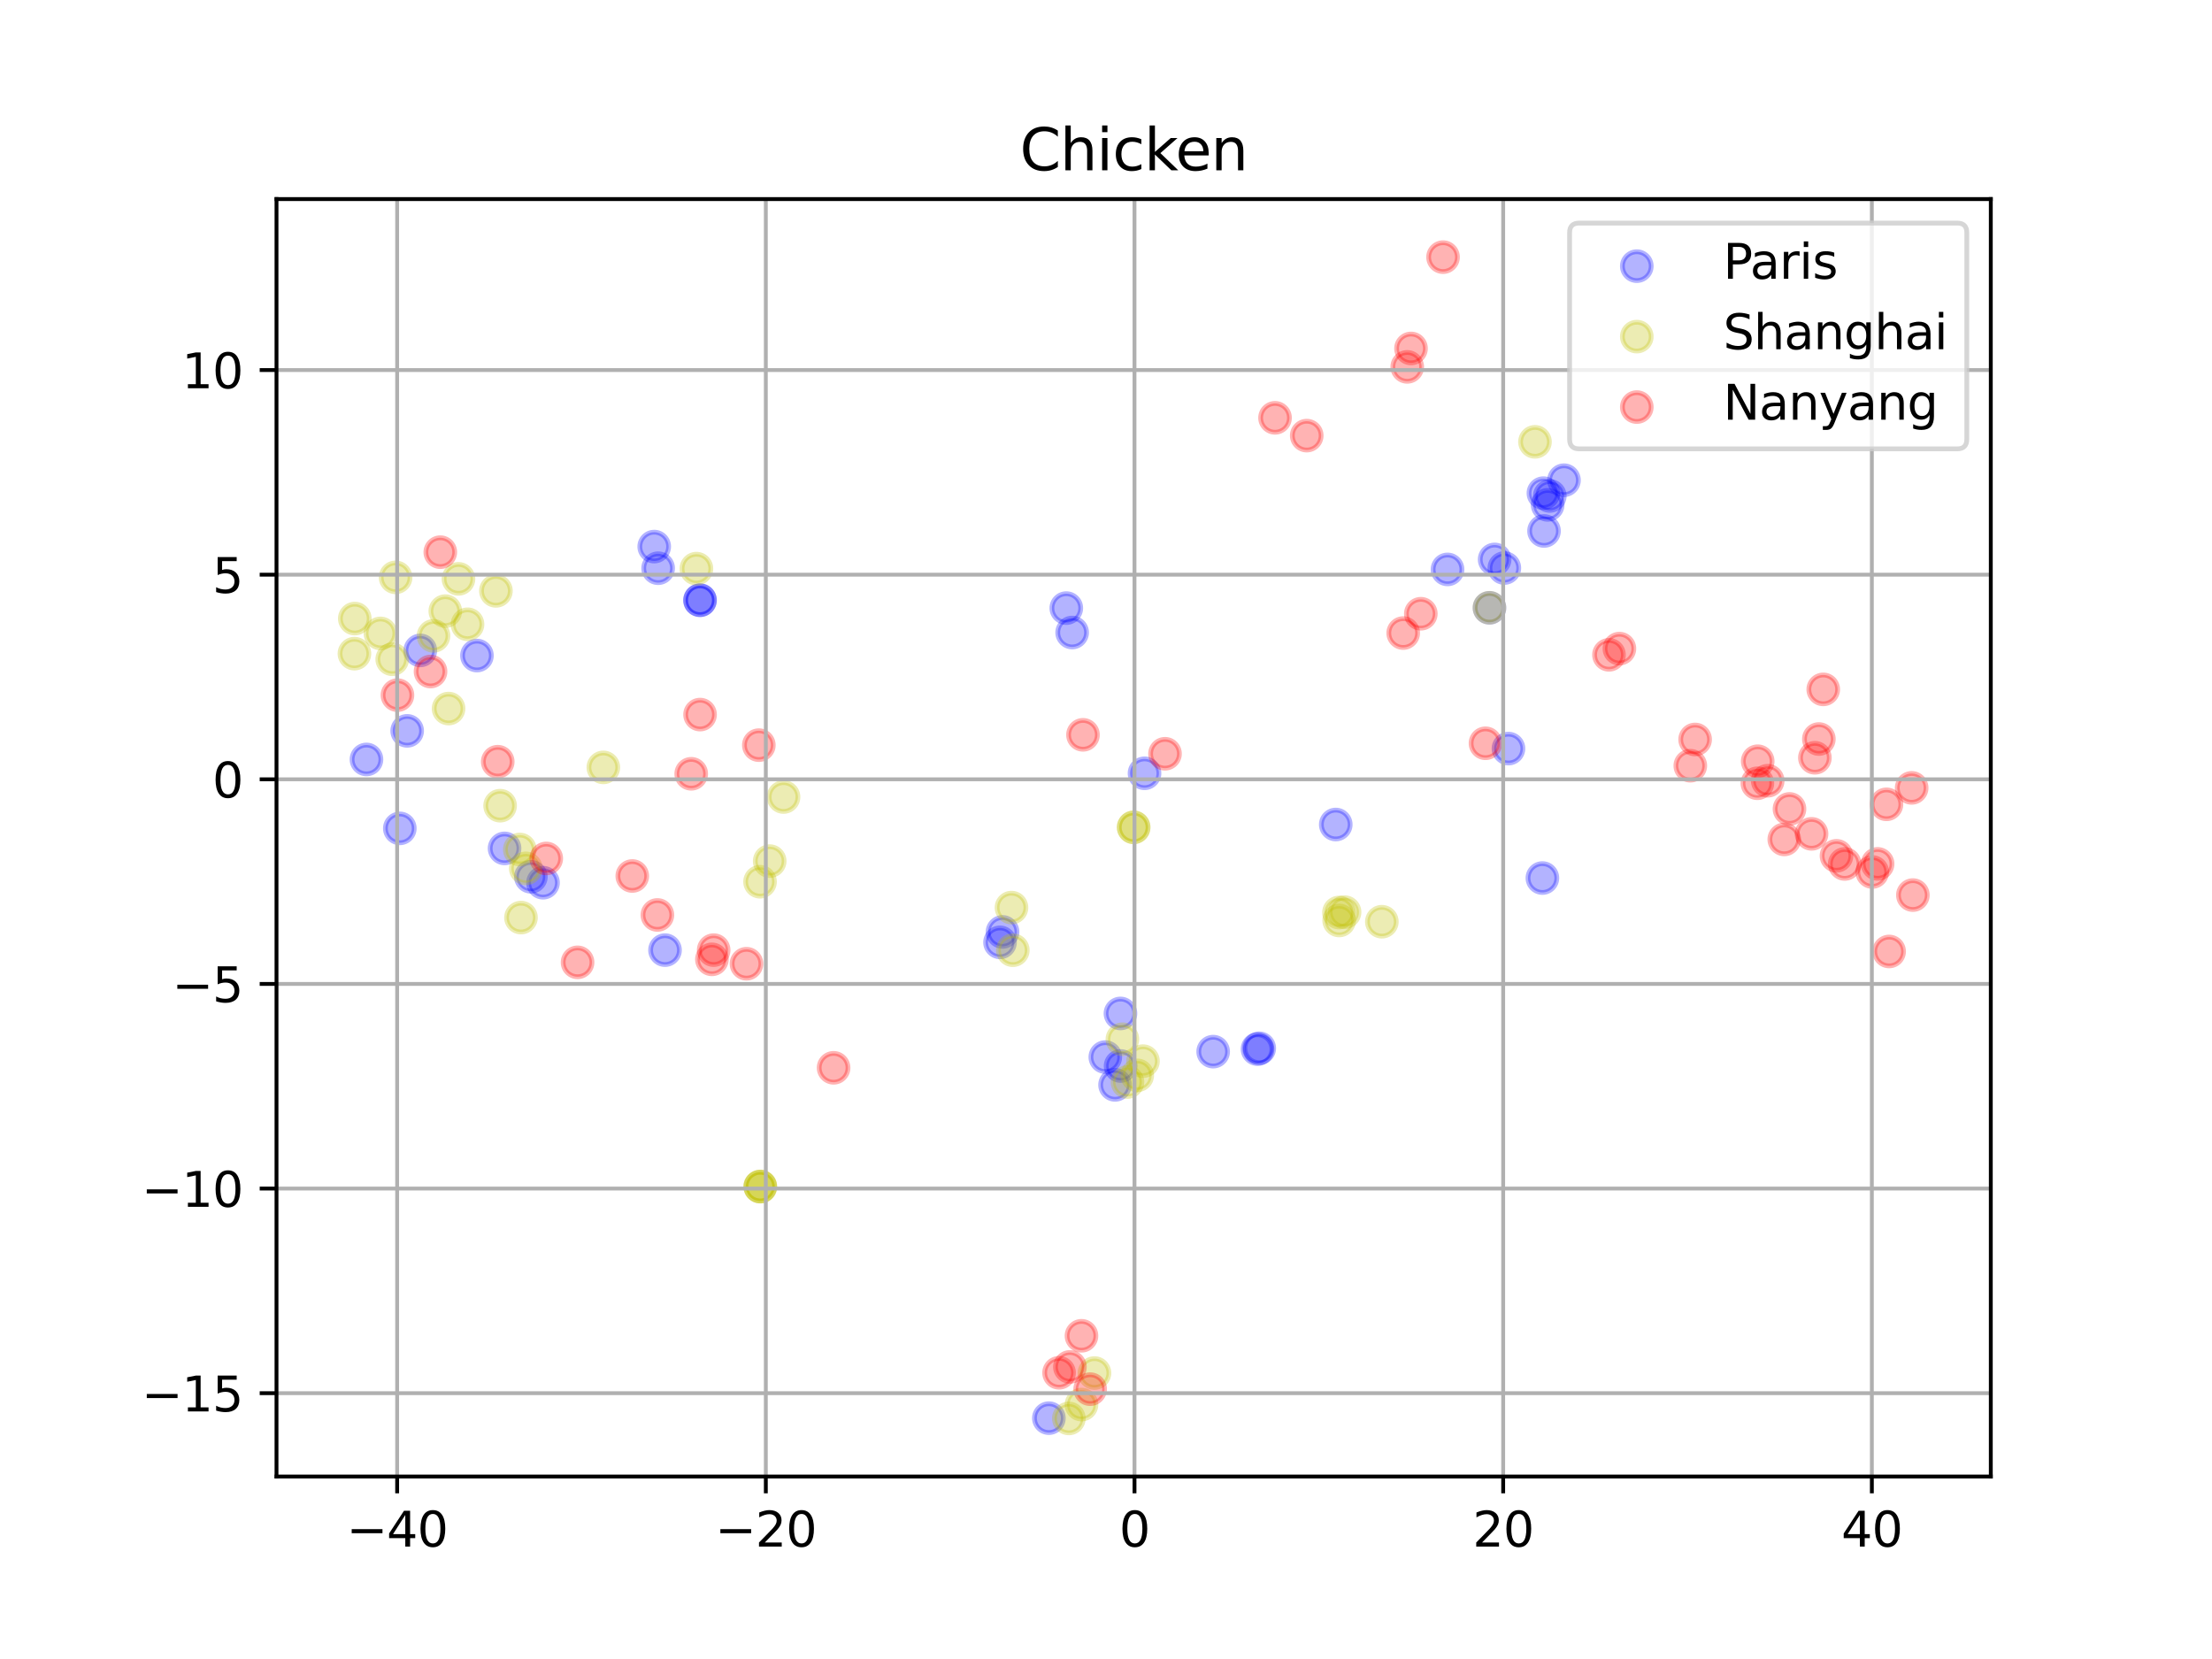 <?xml version="1.0" encoding="utf-8" standalone="no"?>
<!DOCTYPE svg PUBLIC "-//W3C//DTD SVG 1.1//EN"
  "http://www.w3.org/Graphics/SVG/1.1/DTD/svg11.dtd">
<svg xmlns:xlink="http://www.w3.org/1999/xlink" width="460.8pt" height="345.6pt" viewBox="0 0 460.8 345.6" xmlns="http://www.w3.org/2000/svg" version="1.1">
 <defs>
  <style type="text/css">*{stroke-linejoin: round; stroke-linecap: butt}</style>
 </defs>
 <g id="figure_1">
  <g id="patch_1">
   <path d="M 0 345.6 
L 460.8 345.6 
L 460.8 0 
L 0 0 
z
" style="fill: #ffffff"/>
  </g>
  <g id="axes_1">
   <g id="patch_2">
    <path d="M 57.6 307.584 
L 414.72 307.584 
L 414.72 41.472 
L 57.6 41.472 
z
" style="fill: #ffffff"/>
   </g>
   <g id="PathCollection_1">
    <defs>
     <path id="m3c9ac0d32b" d="M 0 3 
C 0.796 3 1.559 2.684 2.121 2.121 
C 2.684 1.559 3 0.796 3 0 
C 3 -0.796 2.684 -1.559 2.121 -2.121 
C 1.559 -2.684 0.796 -3 0 -3 
C -0.796 -3 -1.559 -2.684 -2.121 -2.121 
C -2.684 -1.559 -3 -0.796 -3 0 
C -3 0.796 -2.684 1.559 -2.121 2.121 
C -1.559 2.684 -0.796 3 0 3 
z
" style="stroke: #0000ff; stroke-opacity: 0.3"/>
    </defs>
    <g clip-path="url(#p0be08ed878)">
     <use xlink:href="#m3c9ac0d32b" x="84.82" y="152.25" style="fill: #0000ff; fill-opacity: 0.3; stroke: #0000ff; stroke-opacity: 0.3"/>
     <use xlink:href="#m3c9ac0d32b" x="314.242" y="155.945" style="fill: #0000ff; fill-opacity: 0.3; stroke: #0000ff; stroke-opacity: 0.3"/>
     <use xlink:href="#m3c9ac0d32b" x="113.122" y="183.888" style="fill: #0000ff; fill-opacity: 0.3; stroke: #0000ff; stroke-opacity: 0.3"/>
     <use xlink:href="#m3c9ac0d32b" x="145.826" y="125.041" style="fill: #0000ff; fill-opacity: 0.3; stroke: #0000ff; stroke-opacity: 0.3"/>
     <use xlink:href="#m3c9ac0d32b" x="145.825" y="125.039" style="fill: #0000ff; fill-opacity: 0.3; stroke: #0000ff; stroke-opacity: 0.3"/>
     <use xlink:href="#m3c9ac0d32b" x="278.263" y="171.763" style="fill: #0000ff; fill-opacity: 0.3; stroke: #0000ff; stroke-opacity: 0.3"/>
     <use xlink:href="#m3c9ac0d32b" x="222.131" y="126.678" style="fill: #0000ff; fill-opacity: 0.3; stroke: #0000ff; stroke-opacity: 0.3"/>
     <use xlink:href="#m3c9ac0d32b" x="218.499" y="295.426" style="fill: #0000ff; fill-opacity: 0.3; stroke: #0000ff; stroke-opacity: 0.3"/>
     <use xlink:href="#m3c9ac0d32b" x="76.344" y="158.206" style="fill: #0000ff; fill-opacity: 0.3; stroke: #0000ff; stroke-opacity: 0.3"/>
     <use xlink:href="#m3c9ac0d32b" x="321.31" y="182.912" style="fill: #0000ff; fill-opacity: 0.3; stroke: #0000ff; stroke-opacity: 0.3"/>
     <use xlink:href="#m3c9ac0d32b" x="223.348" y="131.768" style="fill: #0000ff; fill-opacity: 0.3; stroke: #0000ff; stroke-opacity: 0.3"/>
     <use xlink:href="#m3c9ac0d32b" x="87.557" y="135.492" style="fill: #0000ff; fill-opacity: 0.3; stroke: #0000ff; stroke-opacity: 0.3"/>
     <use xlink:href="#m3c9ac0d32b" x="138.536" y="197.929" style="fill: #0000ff; fill-opacity: 0.3; stroke: #0000ff; stroke-opacity: 0.3"/>
     <use xlink:href="#m3c9ac0d32b" x="262.325" y="218.377" style="fill: #0000ff; fill-opacity: 0.3; stroke: #0000ff; stroke-opacity: 0.3"/>
     <use xlink:href="#m3c9ac0d32b" x="238.425" y="161.091" style="fill: #0000ff; fill-opacity: 0.3; stroke: #0000ff; stroke-opacity: 0.3"/>
     <use xlink:href="#m3c9ac0d32b" x="233.442" y="222.067" style="fill: #0000ff; fill-opacity: 0.3; stroke: #0000ff; stroke-opacity: 0.3"/>
     <use xlink:href="#m3c9ac0d32b" x="208.322" y="196.31" style="fill: #0000ff; fill-opacity: 0.3; stroke: #0000ff; stroke-opacity: 0.3"/>
     <use xlink:href="#m3c9ac0d32b" x="83.287" y="172.566" style="fill: #0000ff; fill-opacity: 0.3; stroke: #0000ff; stroke-opacity: 0.3"/>
     <use xlink:href="#m3c9ac0d32b" x="137.099" y="118.37" style="fill: #0000ff; fill-opacity: 0.3; stroke: #0000ff; stroke-opacity: 0.3"/>
     <use xlink:href="#m3c9ac0d32b" x="233.411" y="211.119" style="fill: #0000ff; fill-opacity: 0.3; stroke: #0000ff; stroke-opacity: 0.3"/>
     <use xlink:href="#m3c9ac0d32b" x="99.357" y="136.564" style="fill: #0000ff; fill-opacity: 0.3; stroke: #0000ff; stroke-opacity: 0.3"/>
     <use xlink:href="#m3c9ac0d32b" x="232.286" y="225.999" style="fill: #0000ff; fill-opacity: 0.3; stroke: #0000ff; stroke-opacity: 0.3"/>
     <use xlink:href="#m3c9ac0d32b" x="301.546" y="118.619" style="fill: #0000ff; fill-opacity: 0.3; stroke: #0000ff; stroke-opacity: 0.3"/>
     <use xlink:href="#m3c9ac0d32b" x="325.807" y="100.038" style="fill: #0000ff; fill-opacity: 0.3; stroke: #0000ff; stroke-opacity: 0.3"/>
     <use xlink:href="#m3c9ac0d32b" x="208.844" y="194.135" style="fill: #0000ff; fill-opacity: 0.3; stroke: #0000ff; stroke-opacity: 0.3"/>
     <use xlink:href="#m3c9ac0d32b" x="310.289" y="126.62" style="fill: #0000ff; fill-opacity: 0.3; stroke: #0000ff; stroke-opacity: 0.3"/>
     <use xlink:href="#m3c9ac0d32b" x="136.285" y="113.862" style="fill: #0000ff; fill-opacity: 0.3; stroke: #0000ff; stroke-opacity: 0.3"/>
     <use xlink:href="#m3c9ac0d32b" x="311.361" y="116.542" style="fill: #0000ff; fill-opacity: 0.3; stroke: #0000ff; stroke-opacity: 0.3"/>
     <use xlink:href="#m3c9ac0d32b" x="322.851" y="103.316" style="fill: #0000ff; fill-opacity: 0.3; stroke: #0000ff; stroke-opacity: 0.3"/>
     <use xlink:href="#m3c9ac0d32b" x="230.258" y="220.21" style="fill: #0000ff; fill-opacity: 0.3; stroke: #0000ff; stroke-opacity: 0.3"/>
     <use xlink:href="#m3c9ac0d32b" x="322.406" y="105.174" style="fill: #0000ff; fill-opacity: 0.3; stroke: #0000ff; stroke-opacity: 0.3"/>
     <use xlink:href="#m3c9ac0d32b" x="313.384" y="118.33" style="fill: #0000ff; fill-opacity: 0.3; stroke: #0000ff; stroke-opacity: 0.3"/>
     <use xlink:href="#m3c9ac0d32b" x="252.724" y="219.075" style="fill: #0000ff; fill-opacity: 0.3; stroke: #0000ff; stroke-opacity: 0.3"/>
     <use xlink:href="#m3c9ac0d32b" x="321.522" y="102.732" style="fill: #0000ff; fill-opacity: 0.3; stroke: #0000ff; stroke-opacity: 0.3"/>
     <use xlink:href="#m3c9ac0d32b" x="261.963" y="218.553" style="fill: #0000ff; fill-opacity: 0.3; stroke: #0000ff; stroke-opacity: 0.3"/>
     <use xlink:href="#m3c9ac0d32b" x="321.648" y="110.612" style="fill: #0000ff; fill-opacity: 0.3; stroke: #0000ff; stroke-opacity: 0.3"/>
     <use xlink:href="#m3c9ac0d32b" x="110.591" y="182.649" style="fill: #0000ff; fill-opacity: 0.3; stroke: #0000ff; stroke-opacity: 0.3"/>
     <use xlink:href="#m3c9ac0d32b" x="105.11" y="176.735" style="fill: #0000ff; fill-opacity: 0.3; stroke: #0000ff; stroke-opacity: 0.3"/>
    </g>
   </g>
   <g id="PathCollection_2">
    <defs>
     <path id="m9357756b08" d="M 0 3 
C 0.796 3 1.559 2.684 2.121 2.121 
C 2.684 1.559 3 0.796 3 0 
C 3 -0.796 2.684 -1.559 2.121 -2.121 
C 1.559 -2.684 0.796 -3 0 -3 
C -0.796 -3 -1.559 -2.684 -2.121 -2.121 
C -2.684 -1.559 -3 -0.796 -3 0 
C -3 0.796 -2.684 1.559 -2.121 2.121 
C -1.559 2.684 -0.796 3 0 3 
z
" style="stroke: #bfbf00; stroke-opacity: 0.3"/>
    </defs>
    <g clip-path="url(#p0be08ed878)">
     <use xlink:href="#m9357756b08" x="210.993" y="197.947" style="fill: #bfbf00; fill-opacity: 0.3; stroke: #bfbf00; stroke-opacity: 0.3"/>
     <use xlink:href="#m9357756b08" x="158.419" y="247.202" style="fill: #bfbf00; fill-opacity: 0.3; stroke: #bfbf00; stroke-opacity: 0.3"/>
     <use xlink:href="#m9357756b08" x="93.445" y="147.606" style="fill: #bfbf00; fill-opacity: 0.3; stroke: #bfbf00; stroke-opacity: 0.3"/>
     <use xlink:href="#m9357756b08" x="225.298" y="292.601" style="fill: #bfbf00; fill-opacity: 0.3; stroke: #bfbf00; stroke-opacity: 0.3"/>
     <use xlink:href="#m9357756b08" x="310.273" y="126.6" style="fill: #bfbf00; fill-opacity: 0.3; stroke: #bfbf00; stroke-opacity: 0.3"/>
     <use xlink:href="#m9357756b08" x="108.285" y="176.967" style="fill: #bfbf00; fill-opacity: 0.3; stroke: #bfbf00; stroke-opacity: 0.3"/>
     <use xlink:href="#m9357756b08" x="319.765" y="92.044" style="fill: #bfbf00; fill-opacity: 0.3; stroke: #bfbf00; stroke-opacity: 0.3"/>
     <use xlink:href="#m9357756b08" x="73.91" y="128.863" style="fill: #bfbf00; fill-opacity: 0.3; stroke: #bfbf00; stroke-opacity: 0.3"/>
     <use xlink:href="#m9357756b08" x="108.529" y="191.151" style="fill: #bfbf00; fill-opacity: 0.3; stroke: #bfbf00; stroke-opacity: 0.3"/>
     <use xlink:href="#m9357756b08" x="278.932" y="190.095" style="fill: #bfbf00; fill-opacity: 0.3; stroke: #bfbf00; stroke-opacity: 0.3"/>
     <use xlink:href="#m9357756b08" x="82.412" y="120.271" style="fill: #bfbf00; fill-opacity: 0.3; stroke: #bfbf00; stroke-opacity: 0.3"/>
     <use xlink:href="#m9357756b08" x="280.1" y="190.016" style="fill: #bfbf00; fill-opacity: 0.3; stroke: #bfbf00; stroke-opacity: 0.3"/>
     <use xlink:href="#m9357756b08" x="163.226" y="166.034" style="fill: #bfbf00; fill-opacity: 0.3; stroke: #bfbf00; stroke-opacity: 0.3"/>
     <use xlink:href="#m9357756b08" x="158.33" y="183.683" style="fill: #bfbf00; fill-opacity: 0.3; stroke: #bfbf00; stroke-opacity: 0.3"/>
     <use xlink:href="#m9357756b08" x="160.342" y="179.384" style="fill: #bfbf00; fill-opacity: 0.3; stroke: #bfbf00; stroke-opacity: 0.3"/>
     <use xlink:href="#m9357756b08" x="125.687" y="159.859" style="fill: #bfbf00; fill-opacity: 0.3; stroke: #bfbf00; stroke-opacity: 0.3"/>
     <use xlink:href="#m9357756b08" x="222.664" y="295.488" style="fill: #bfbf00; fill-opacity: 0.3; stroke: #bfbf00; stroke-opacity: 0.3"/>
     <use xlink:href="#m9357756b08" x="145.077" y="118.457" style="fill: #bfbf00; fill-opacity: 0.3; stroke: #bfbf00; stroke-opacity: 0.3"/>
     <use xlink:href="#m9357756b08" x="95.511" y="120.587" style="fill: #bfbf00; fill-opacity: 0.3; stroke: #bfbf00; stroke-opacity: 0.3"/>
     <use xlink:href="#m9357756b08" x="236.161" y="172.349" style="fill: #bfbf00; fill-opacity: 0.3; stroke: #bfbf00; stroke-opacity: 0.3"/>
     <use xlink:href="#m9357756b08" x="97.393" y="130.049" style="fill: #bfbf00; fill-opacity: 0.3; stroke: #bfbf00; stroke-opacity: 0.3"/>
     <use xlink:href="#m9357756b08" x="287.864" y="192.012" style="fill: #bfbf00; fill-opacity: 0.3; stroke: #bfbf00; stroke-opacity: 0.3"/>
     <use xlink:href="#m9357756b08" x="278.972" y="191.752" style="fill: #bfbf00; fill-opacity: 0.3; stroke: #bfbf00; stroke-opacity: 0.3"/>
     <use xlink:href="#m9357756b08" x="81.708" y="137.333" style="fill: #bfbf00; fill-opacity: 0.3; stroke: #bfbf00; stroke-opacity: 0.3"/>
     <use xlink:href="#m9357756b08" x="233.816" y="216.492" style="fill: #bfbf00; fill-opacity: 0.3; stroke: #bfbf00; stroke-opacity: 0.3"/>
     <use xlink:href="#m9357756b08" x="236.91" y="224.017" style="fill: #bfbf00; fill-opacity: 0.3; stroke: #bfbf00; stroke-opacity: 0.3"/>
     <use xlink:href="#m9357756b08" x="79.256" y="131.951" style="fill: #bfbf00; fill-opacity: 0.3; stroke: #bfbf00; stroke-opacity: 0.3"/>
     <use xlink:href="#m9357756b08" x="236.161" y="172.348" style="fill: #bfbf00; fill-opacity: 0.3; stroke: #bfbf00; stroke-opacity: 0.3"/>
     <use xlink:href="#m9357756b08" x="210.714" y="189.067" style="fill: #bfbf00; fill-opacity: 0.3; stroke: #bfbf00; stroke-opacity: 0.3"/>
     <use xlink:href="#m9357756b08" x="90.31" y="132.46" style="fill: #bfbf00; fill-opacity: 0.3; stroke: #bfbf00; stroke-opacity: 0.3"/>
     <use xlink:href="#m9357756b08" x="103.309" y="123.089" style="fill: #bfbf00; fill-opacity: 0.3; stroke: #bfbf00; stroke-opacity: 0.3"/>
     <use xlink:href="#m9357756b08" x="227.998" y="286.027" style="fill: #bfbf00; fill-opacity: 0.3; stroke: #bfbf00; stroke-opacity: 0.3"/>
     <use xlink:href="#m9357756b08" x="238.106" y="221.057" style="fill: #bfbf00; fill-opacity: 0.3; stroke: #bfbf00; stroke-opacity: 0.3"/>
     <use xlink:href="#m9357756b08" x="104.183" y="167.84" style="fill: #bfbf00; fill-opacity: 0.3; stroke: #bfbf00; stroke-opacity: 0.3"/>
     <use xlink:href="#m9357756b08" x="73.833" y="136.165" style="fill: #bfbf00; fill-opacity: 0.3; stroke: #bfbf00; stroke-opacity: 0.3"/>
     <use xlink:href="#m9357756b08" x="92.765" y="127.31" style="fill: #bfbf00; fill-opacity: 0.3; stroke: #bfbf00; stroke-opacity: 0.3"/>
     <use xlink:href="#m9357756b08" x="234.873" y="225.404" style="fill: #bfbf00; fill-opacity: 0.3; stroke: #bfbf00; stroke-opacity: 0.3"/>
     <use xlink:href="#m9357756b08" x="109.532" y="180.896" style="fill: #bfbf00; fill-opacity: 0.3; stroke: #bfbf00; stroke-opacity: 0.3"/>
     <use xlink:href="#m9357756b08" x="158.366" y="247.177" style="fill: #bfbf00; fill-opacity: 0.3; stroke: #bfbf00; stroke-opacity: 0.3"/>
     <use xlink:href="#m9357756b08" x="158.361" y="247.182" style="fill: #bfbf00; fill-opacity: 0.3; stroke: #bfbf00; stroke-opacity: 0.3"/>
    </g>
   </g>
   <g id="PathCollection_3">
    <defs>
     <path id="m07e045b19c" d="M 0 3 
C 0.796 3 1.559 2.684 2.121 2.121 
C 2.684 1.559 3 0.796 3 0 
C 3 -0.796 2.684 -1.559 2.121 -2.121 
C 1.559 -2.684 0.796 -3 0 -3 
C -0.796 -3 -1.559 -2.684 -2.121 -2.121 
C -2.684 -1.559 -3 -0.796 -3 0 
C -3 0.796 -2.684 1.559 -2.121 2.121 
C -1.559 2.684 -0.796 3 0 3 
z
" style="stroke: #ff0000; stroke-opacity: 0.3"/>
    </defs>
    <g clip-path="url(#p0be08ed878)">
     <use xlink:href="#m07e045b19c" x="91.722" y="115.028" style="fill: #ff0000; fill-opacity: 0.3; stroke: #ff0000; stroke-opacity: 0.3"/>
     <use xlink:href="#m07e045b19c" x="352.123" y="159.514" style="fill: #ff0000; fill-opacity: 0.3; stroke: #ff0000; stroke-opacity: 0.3"/>
     <use xlink:href="#m07e045b19c" x="131.716" y="182.485" style="fill: #ff0000; fill-opacity: 0.3; stroke: #ff0000; stroke-opacity: 0.3"/>
     <use xlink:href="#m07e045b19c" x="82.797" y="144.813" style="fill: #ff0000; fill-opacity: 0.3; stroke: #ff0000; stroke-opacity: 0.3"/>
     <use xlink:href="#m07e045b19c" x="378.903" y="153.954" style="fill: #ff0000; fill-opacity: 0.3; stroke: #ff0000; stroke-opacity: 0.3"/>
     <use xlink:href="#m07e045b19c" x="335.18" y="136.412" style="fill: #ff0000; fill-opacity: 0.3; stroke: #ff0000; stroke-opacity: 0.3"/>
     <use xlink:href="#m07e045b19c" x="242.693" y="157.022" style="fill: #ff0000; fill-opacity: 0.3; stroke: #ff0000; stroke-opacity: 0.3"/>
     <use xlink:href="#m07e045b19c" x="113.796" y="178.833" style="fill: #ff0000; fill-opacity: 0.3; stroke: #ff0000; stroke-opacity: 0.3"/>
     <use xlink:href="#m07e045b19c" x="337.354" y="135.12" style="fill: #ff0000; fill-opacity: 0.3; stroke: #ff0000; stroke-opacity: 0.3"/>
     <use xlink:href="#m07e045b19c" x="384.286" y="179.975" style="fill: #ff0000; fill-opacity: 0.3; stroke: #ff0000; stroke-opacity: 0.3"/>
     <use xlink:href="#m07e045b19c" x="382.575" y="178.284" style="fill: #ff0000; fill-opacity: 0.3; stroke: #ff0000; stroke-opacity: 0.3"/>
     <use xlink:href="#m07e045b19c" x="265.613" y="87.042" style="fill: #ff0000; fill-opacity: 0.3; stroke: #ff0000; stroke-opacity: 0.3"/>
     <use xlink:href="#m07e045b19c" x="222.879" y="284.753" style="fill: #ff0000; fill-opacity: 0.3; stroke: #ff0000; stroke-opacity: 0.3"/>
     <use xlink:href="#m07e045b19c" x="155.507" y="200.765" style="fill: #ff0000; fill-opacity: 0.3; stroke: #ff0000; stroke-opacity: 0.3"/>
     <use xlink:href="#m07e045b19c" x="148.671" y="197.93" style="fill: #ff0000; fill-opacity: 0.3; stroke: #ff0000; stroke-opacity: 0.3"/>
     <use xlink:href="#m07e045b19c" x="136.948" y="190.604" style="fill: #ff0000; fill-opacity: 0.3; stroke: #ff0000; stroke-opacity: 0.3"/>
     <use xlink:href="#m07e045b19c" x="148.303" y="199.853" style="fill: #ff0000; fill-opacity: 0.3; stroke: #ff0000; stroke-opacity: 0.3"/>
     <use xlink:href="#m07e045b19c" x="292.314" y="131.877" style="fill: #ff0000; fill-opacity: 0.3; stroke: #ff0000; stroke-opacity: 0.3"/>
     <use xlink:href="#m07e045b19c" x="293.939" y="72.589" style="fill: #ff0000; fill-opacity: 0.3; stroke: #ff0000; stroke-opacity: 0.3"/>
     <use xlink:href="#m07e045b19c" x="173.654" y="222.444" style="fill: #ff0000; fill-opacity: 0.3; stroke: #ff0000; stroke-opacity: 0.3"/>
     <use xlink:href="#m07e045b19c" x="393.539" y="198.21" style="fill: #ff0000; fill-opacity: 0.3; stroke: #ff0000; stroke-opacity: 0.3"/>
     <use xlink:href="#m07e045b19c" x="295.983" y="127.853" style="fill: #ff0000; fill-opacity: 0.3; stroke: #ff0000; stroke-opacity: 0.3"/>
     <use xlink:href="#m07e045b19c" x="391.139" y="179.964" style="fill: #ff0000; fill-opacity: 0.3; stroke: #ff0000; stroke-opacity: 0.3"/>
     <use xlink:href="#m07e045b19c" x="378.076" y="157.858" style="fill: #ff0000; fill-opacity: 0.3; stroke: #ff0000; stroke-opacity: 0.3"/>
     <use xlink:href="#m07e045b19c" x="371.698" y="174.862" style="fill: #ff0000; fill-opacity: 0.3; stroke: #ff0000; stroke-opacity: 0.3"/>
     <use xlink:href="#m07e045b19c" x="377.382" y="173.706" style="fill: #ff0000; fill-opacity: 0.3; stroke: #ff0000; stroke-opacity: 0.3"/>
     <use xlink:href="#m07e045b19c" x="158.08" y="155.228" style="fill: #ff0000; fill-opacity: 0.3; stroke: #ff0000; stroke-opacity: 0.3"/>
     <use xlink:href="#m07e045b19c" x="379.815" y="143.613" style="fill: #ff0000; fill-opacity: 0.3; stroke: #ff0000; stroke-opacity: 0.3"/>
     <use xlink:href="#m07e045b19c" x="366.096" y="163.169" style="fill: #ff0000; fill-opacity: 0.3; stroke: #ff0000; stroke-opacity: 0.3"/>
     <use xlink:href="#m07e045b19c" x="225.605" y="153.077" style="fill: #ff0000; fill-opacity: 0.3; stroke: #ff0000; stroke-opacity: 0.3"/>
     <use xlink:href="#m07e045b19c" x="392.985" y="167.556" style="fill: #ff0000; fill-opacity: 0.3; stroke: #ff0000; stroke-opacity: 0.3"/>
     <use xlink:href="#m07e045b19c" x="398.236" y="164.129" style="fill: #ff0000; fill-opacity: 0.3; stroke: #ff0000; stroke-opacity: 0.3"/>
     <use xlink:href="#m07e045b19c" x="366.162" y="158.58" style="fill: #ff0000; fill-opacity: 0.3; stroke: #ff0000; stroke-opacity: 0.3"/>
     <use xlink:href="#m07e045b19c" x="227.1" y="289.389" style="fill: #ff0000; fill-opacity: 0.3; stroke: #ff0000; stroke-opacity: 0.3"/>
     <use xlink:href="#m07e045b19c" x="309.454" y="154.839" style="fill: #ff0000; fill-opacity: 0.3; stroke: #ff0000; stroke-opacity: 0.3"/>
     <use xlink:href="#m07e045b19c" x="103.686" y="158.676" style="fill: #ff0000; fill-opacity: 0.3; stroke: #ff0000; stroke-opacity: 0.3"/>
     <use xlink:href="#m07e045b19c" x="368.243" y="162.645" style="fill: #ff0000; fill-opacity: 0.3; stroke: #ff0000; stroke-opacity: 0.3"/>
     <use xlink:href="#m07e045b19c" x="390.023" y="181.651" style="fill: #ff0000; fill-opacity: 0.3; stroke: #ff0000; stroke-opacity: 0.3"/>
     <use xlink:href="#m07e045b19c" x="272.217" y="90.748" style="fill: #ff0000; fill-opacity: 0.3; stroke: #ff0000; stroke-opacity: 0.3"/>
     <use xlink:href="#m07e045b19c" x="145.835" y="148.86" style="fill: #ff0000; fill-opacity: 0.3; stroke: #ff0000; stroke-opacity: 0.3"/>
     <use xlink:href="#m07e045b19c" x="225.293" y="278.271" style="fill: #ff0000; fill-opacity: 0.3; stroke: #ff0000; stroke-opacity: 0.3"/>
     <use xlink:href="#m07e045b19c" x="353.126" y="154.045" style="fill: #ff0000; fill-opacity: 0.3; stroke: #ff0000; stroke-opacity: 0.3"/>
     <use xlink:href="#m07e045b19c" x="398.487" y="186.462" style="fill: #ff0000; fill-opacity: 0.3; stroke: #ff0000; stroke-opacity: 0.3"/>
     <use xlink:href="#m07e045b19c" x="220.623" y="285.975" style="fill: #ff0000; fill-opacity: 0.3; stroke: #ff0000; stroke-opacity: 0.3"/>
     <use xlink:href="#m07e045b19c" x="300.613" y="53.568" style="fill: #ff0000; fill-opacity: 0.3; stroke: #ff0000; stroke-opacity: 0.3"/>
     <use xlink:href="#m07e045b19c" x="143.993" y="161.195" style="fill: #ff0000; fill-opacity: 0.3; stroke: #ff0000; stroke-opacity: 0.3"/>
     <use xlink:href="#m07e045b19c" x="372.783" y="168.517" style="fill: #ff0000; fill-opacity: 0.3; stroke: #ff0000; stroke-opacity: 0.3"/>
     <use xlink:href="#m07e045b19c" x="293.153" y="76.427" style="fill: #ff0000; fill-opacity: 0.3; stroke: #ff0000; stroke-opacity: 0.3"/>
     <use xlink:href="#m07e045b19c" x="120.317" y="200.472" style="fill: #ff0000; fill-opacity: 0.3; stroke: #ff0000; stroke-opacity: 0.3"/>
     <use xlink:href="#m07e045b19c" x="89.689" y="139.894" style="fill: #ff0000; fill-opacity: 0.3; stroke: #ff0000; stroke-opacity: 0.3"/>
    </g>
   </g>
   <g id="matplotlib.axis_1">
    <g id="xtick_1">
     <g id="line2d_1">
      <path d="M 82.733 307.584 
L 82.733 41.472 
" clip-path="url(#p0be08ed878)" style="fill: none; stroke: #b0b0b0; stroke-width: 0.8; stroke-linecap: square"/>
     </g>
     <g id="line2d_2">
      <defs>
       <path id="mbdd3a8f750" d="M 0 0 
L 0 3.5 
" style="stroke: #000000; stroke-width: 0.8"/>
      </defs>
      <g>
       <use xlink:href="#mbdd3a8f750" x="82.733" y="307.584" style="stroke: #000000; stroke-width: 0.8"/>
      </g>
     </g>
     <g id="text_1">
      <!-- −40 -->
      <g transform="translate(72.18 322.182)scale(0.1 -0.1)">
       <defs>
        <path id="DejaVuSans-2212" d="M 678 2272 
L 4684 2272 
L 4684 1741 
L 678 1741 
L 678 2272 
z
" transform="scale(0.016)"/>
        <path id="DejaVuSans-34" d="M 2419 4116 
L 825 1625 
L 2419 1625 
L 2419 4116 
z
M 2253 4666 
L 3047 4666 
L 3047 1625 
L 3713 1625 
L 3713 1100 
L 3047 1100 
L 3047 0 
L 2419 0 
L 2419 1100 
L 313 1100 
L 313 1709 
L 2253 4666 
z
" transform="scale(0.016)"/>
        <path id="DejaVuSans-30" d="M 2034 4250 
Q 1547 4250 1301 3770 
Q 1056 3291 1056 2328 
Q 1056 1369 1301 889 
Q 1547 409 2034 409 
Q 2525 409 2770 889 
Q 3016 1369 3016 2328 
Q 3016 3291 2770 3770 
Q 2525 4250 2034 4250 
z
M 2034 4750 
Q 2819 4750 3233 4129 
Q 3647 3509 3647 2328 
Q 3647 1150 3233 529 
Q 2819 -91 2034 -91 
Q 1250 -91 836 529 
Q 422 1150 422 2328 
Q 422 3509 836 4129 
Q 1250 4750 2034 4750 
z
" transform="scale(0.016)"/>
       </defs>
       <use xlink:href="#DejaVuSans-2212"/>
       <use xlink:href="#DejaVuSans-34" x="83.789"/>
       <use xlink:href="#DejaVuSans-30" x="147.412"/>
      </g>
     </g>
    </g>
    <g id="xtick_2">
     <g id="line2d_3">
      <path d="M 159.535 307.584 
L 159.535 41.472 
" clip-path="url(#p0be08ed878)" style="fill: none; stroke: #b0b0b0; stroke-width: 0.8; stroke-linecap: square"/>
     </g>
     <g id="line2d_4">
      <g>
       <use xlink:href="#mbdd3a8f750" x="159.535" y="307.584" style="stroke: #000000; stroke-width: 0.8"/>
      </g>
     </g>
     <g id="text_2">
      <!-- −20 -->
      <g transform="translate(148.982 322.182)scale(0.1 -0.1)">
       <defs>
        <path id="DejaVuSans-32" d="M 1228 531 
L 3431 531 
L 3431 0 
L 469 0 
L 469 531 
Q 828 903 1448 1529 
Q 2069 2156 2228 2338 
Q 2531 2678 2651 2914 
Q 2772 3150 2772 3378 
Q 2772 3750 2511 3984 
Q 2250 4219 1831 4219 
Q 1534 4219 1204 4116 
Q 875 4013 500 3803 
L 500 4441 
Q 881 4594 1212 4672 
Q 1544 4750 1819 4750 
Q 2544 4750 2975 4387 
Q 3406 4025 3406 3419 
Q 3406 3131 3298 2873 
Q 3191 2616 2906 2266 
Q 2828 2175 2409 1742 
Q 1991 1309 1228 531 
z
" transform="scale(0.016)"/>
       </defs>
       <use xlink:href="#DejaVuSans-2212"/>
       <use xlink:href="#DejaVuSans-32" x="83.789"/>
       <use xlink:href="#DejaVuSans-30" x="147.412"/>
      </g>
     </g>
    </g>
    <g id="xtick_3">
     <g id="line2d_5">
      <path d="M 236.337 307.584 
L 236.337 41.472 
" clip-path="url(#p0be08ed878)" style="fill: none; stroke: #b0b0b0; stroke-width: 0.8; stroke-linecap: square"/>
     </g>
     <g id="line2d_6">
      <g>
       <use xlink:href="#mbdd3a8f750" x="236.337" y="307.584" style="stroke: #000000; stroke-width: 0.8"/>
      </g>
     </g>
     <g id="text_3">
      <!-- 0 -->
      <g transform="translate(233.155 322.182)scale(0.1 -0.1)">
       <use xlink:href="#DejaVuSans-30"/>
      </g>
     </g>
    </g>
    <g id="xtick_4">
     <g id="line2d_7">
      <path d="M 313.139 307.584 
L 313.139 41.472 
" clip-path="url(#p0be08ed878)" style="fill: none; stroke: #b0b0b0; stroke-width: 0.8; stroke-linecap: square"/>
     </g>
     <g id="line2d_8">
      <g>
       <use xlink:href="#mbdd3a8f750" x="313.139" y="307.584" style="stroke: #000000; stroke-width: 0.8"/>
      </g>
     </g>
     <g id="text_4">
      <!-- 20 -->
      <g transform="translate(306.776 322.182)scale(0.1 -0.1)">
       <use xlink:href="#DejaVuSans-32"/>
       <use xlink:href="#DejaVuSans-30" x="63.623"/>
      </g>
     </g>
    </g>
    <g id="xtick_5">
     <g id="line2d_9">
      <path d="M 389.941 307.584 
L 389.941 41.472 
" clip-path="url(#p0be08ed878)" style="fill: none; stroke: #b0b0b0; stroke-width: 0.8; stroke-linecap: square"/>
     </g>
     <g id="line2d_10">
      <g>
       <use xlink:href="#mbdd3a8f750" x="389.941" y="307.584" style="stroke: #000000; stroke-width: 0.8"/>
      </g>
     </g>
     <g id="text_5">
      <!-- 40 -->
      <g transform="translate(383.578 322.182)scale(0.1 -0.1)">
       <use xlink:href="#DejaVuSans-34"/>
       <use xlink:href="#DejaVuSans-30" x="63.623"/>
      </g>
     </g>
    </g>
   </g>
   <g id="matplotlib.axis_2">
    <g id="ytick_1">
     <g id="line2d_11">
      <path d="M 57.6 290.228 
L 414.72 290.228 
" clip-path="url(#p0be08ed878)" style="fill: none; stroke: #b0b0b0; stroke-width: 0.8; stroke-linecap: square"/>
     </g>
     <g id="line2d_12">
      <defs>
       <path id="m6c4533fbaf" d="M 0 0 
L -3.5 0 
" style="stroke: #000000; stroke-width: 0.8"/>
      </defs>
      <g>
       <use xlink:href="#m6c4533fbaf" x="57.6" y="290.228" style="stroke: #000000; stroke-width: 0.8"/>
      </g>
     </g>
     <g id="text_6">
      <!-- −15 -->
      <g transform="translate(29.495 294.028)scale(0.1 -0.1)">
       <defs>
        <path id="DejaVuSans-31" d="M 794 531 
L 1825 531 
L 1825 4091 
L 703 3866 
L 703 4441 
L 1819 4666 
L 2450 4666 
L 2450 531 
L 3481 531 
L 3481 0 
L 794 0 
L 794 531 
z
" transform="scale(0.016)"/>
        <path id="DejaVuSans-35" d="M 691 4666 
L 3169 4666 
L 3169 4134 
L 1269 4134 
L 1269 2991 
Q 1406 3038 1543 3061 
Q 1681 3084 1819 3084 
Q 2600 3084 3056 2656 
Q 3513 2228 3513 1497 
Q 3513 744 3044 326 
Q 2575 -91 1722 -91 
Q 1428 -91 1123 -41 
Q 819 9 494 109 
L 494 744 
Q 775 591 1075 516 
Q 1375 441 1709 441 
Q 2250 441 2565 725 
Q 2881 1009 2881 1497 
Q 2881 1984 2565 2268 
Q 2250 2553 1709 2553 
Q 1456 2553 1204 2497 
Q 953 2441 691 2322 
L 691 4666 
z
" transform="scale(0.016)"/>
       </defs>
       <use xlink:href="#DejaVuSans-2212"/>
       <use xlink:href="#DejaVuSans-31" x="83.789"/>
       <use xlink:href="#DejaVuSans-35" x="147.412"/>
      </g>
     </g>
    </g>
    <g id="ytick_2">
     <g id="line2d_13">
      <path d="M 57.6 247.6 
L 414.72 247.6 
" clip-path="url(#p0be08ed878)" style="fill: none; stroke: #b0b0b0; stroke-width: 0.8; stroke-linecap: square"/>
     </g>
     <g id="line2d_14">
      <g>
       <use xlink:href="#m6c4533fbaf" x="57.6" y="247.6" style="stroke: #000000; stroke-width: 0.8"/>
      </g>
     </g>
     <g id="text_7">
      <!-- −10 -->
      <g transform="translate(29.495 251.399)scale(0.1 -0.1)">
       <use xlink:href="#DejaVuSans-2212"/>
       <use xlink:href="#DejaVuSans-31" x="83.789"/>
       <use xlink:href="#DejaVuSans-30" x="147.412"/>
      </g>
     </g>
    </g>
    <g id="ytick_3">
     <g id="line2d_15">
      <path d="M 57.6 204.971 
L 414.72 204.971 
" clip-path="url(#p0be08ed878)" style="fill: none; stroke: #b0b0b0; stroke-width: 0.8; stroke-linecap: square"/>
     </g>
     <g id="line2d_16">
      <g>
       <use xlink:href="#m6c4533fbaf" x="57.6" y="204.971" style="stroke: #000000; stroke-width: 0.8"/>
      </g>
     </g>
     <g id="text_8">
      <!-- −5 -->
      <g transform="translate(35.858 208.77)scale(0.1 -0.1)">
       <use xlink:href="#DejaVuSans-2212"/>
       <use xlink:href="#DejaVuSans-35" x="83.789"/>
      </g>
     </g>
    </g>
    <g id="ytick_4">
     <g id="line2d_17">
      <path d="M 57.6 162.342 
L 414.72 162.342 
" clip-path="url(#p0be08ed878)" style="fill: none; stroke: #b0b0b0; stroke-width: 0.8; stroke-linecap: square"/>
     </g>
     <g id="line2d_18">
      <g>
       <use xlink:href="#m6c4533fbaf" x="57.6" y="162.342" style="stroke: #000000; stroke-width: 0.8"/>
      </g>
     </g>
     <g id="text_9">
      <!-- 0 -->
      <g transform="translate(44.237 166.141)scale(0.1 -0.1)">
       <use xlink:href="#DejaVuSans-30"/>
      </g>
     </g>
    </g>
    <g id="ytick_5">
     <g id="line2d_19">
      <path d="M 57.6 119.713 
L 414.72 119.713 
" clip-path="url(#p0be08ed878)" style="fill: none; stroke: #b0b0b0; stroke-width: 0.8; stroke-linecap: square"/>
     </g>
     <g id="line2d_20">
      <g>
       <use xlink:href="#m6c4533fbaf" x="57.6" y="119.713" style="stroke: #000000; stroke-width: 0.8"/>
      </g>
     </g>
     <g id="text_10">
      <!-- 5 -->
      <g transform="translate(44.237 123.512)scale(0.1 -0.1)">
       <use xlink:href="#DejaVuSans-35"/>
      </g>
     </g>
    </g>
    <g id="ytick_6">
     <g id="line2d_21">
      <path d="M 57.6 77.084 
L 414.72 77.084 
" clip-path="url(#p0be08ed878)" style="fill: none; stroke: #b0b0b0; stroke-width: 0.8; stroke-linecap: square"/>
     </g>
     <g id="line2d_22">
      <g>
       <use xlink:href="#m6c4533fbaf" x="57.6" y="77.084" style="stroke: #000000; stroke-width: 0.8"/>
      </g>
     </g>
     <g id="text_11">
      <!-- 10 -->
      <g transform="translate(37.875 80.884)scale(0.1 -0.1)">
       <use xlink:href="#DejaVuSans-31"/>
       <use xlink:href="#DejaVuSans-30" x="63.623"/>
      </g>
     </g>
    </g>
   </g>
   <g id="patch_3">
    <path d="M 57.6 307.584 
L 57.6 41.472 
" style="fill: none; stroke: #000000; stroke-width: 0.8; stroke-linejoin: miter; stroke-linecap: square"/>
   </g>
   <g id="patch_4">
    <path d="M 414.72 307.584 
L 414.72 41.472 
" style="fill: none; stroke: #000000; stroke-width: 0.8; stroke-linejoin: miter; stroke-linecap: square"/>
   </g>
   <g id="patch_5">
    <path d="M 57.6 307.584 
L 414.72 307.584 
" style="fill: none; stroke: #000000; stroke-width: 0.8; stroke-linejoin: miter; stroke-linecap: square"/>
   </g>
   <g id="patch_6">
    <path d="M 57.6 41.472 
L 414.72 41.472 
" style="fill: none; stroke: #000000; stroke-width: 0.8; stroke-linejoin: miter; stroke-linecap: square"/>
   </g>
   <g id="text_12">
    <!-- Chicken -->
    <g transform="translate(212.451 35.472)scale(0.12 -0.12)">
     <defs>
      <path id="DejaVuSans-43" d="M 4122 4306 
L 4122 3641 
Q 3803 3938 3442 4084 
Q 3081 4231 2675 4231 
Q 1875 4231 1450 3742 
Q 1025 3253 1025 2328 
Q 1025 1406 1450 917 
Q 1875 428 2675 428 
Q 3081 428 3442 575 
Q 3803 722 4122 1019 
L 4122 359 
Q 3791 134 3420 21 
Q 3050 -91 2638 -91 
Q 1578 -91 968 557 
Q 359 1206 359 2328 
Q 359 3453 968 4101 
Q 1578 4750 2638 4750 
Q 3056 4750 3426 4639 
Q 3797 4528 4122 4306 
z
" transform="scale(0.016)"/>
      <path id="DejaVuSans-68" d="M 3513 2113 
L 3513 0 
L 2938 0 
L 2938 2094 
Q 2938 2591 2744 2837 
Q 2550 3084 2163 3084 
Q 1697 3084 1428 2787 
Q 1159 2491 1159 1978 
L 1159 0 
L 581 0 
L 581 4863 
L 1159 4863 
L 1159 2956 
Q 1366 3272 1645 3428 
Q 1925 3584 2291 3584 
Q 2894 3584 3203 3211 
Q 3513 2838 3513 2113 
z
" transform="scale(0.016)"/>
      <path id="DejaVuSans-69" d="M 603 3500 
L 1178 3500 
L 1178 0 
L 603 0 
L 603 3500 
z
M 603 4863 
L 1178 4863 
L 1178 4134 
L 603 4134 
L 603 4863 
z
" transform="scale(0.016)"/>
      <path id="DejaVuSans-63" d="M 3122 3366 
L 3122 2828 
Q 2878 2963 2633 3030 
Q 2388 3097 2138 3097 
Q 1578 3097 1268 2742 
Q 959 2388 959 1747 
Q 959 1106 1268 751 
Q 1578 397 2138 397 
Q 2388 397 2633 464 
Q 2878 531 3122 666 
L 3122 134 
Q 2881 22 2623 -34 
Q 2366 -91 2075 -91 
Q 1284 -91 818 406 
Q 353 903 353 1747 
Q 353 2603 823 3093 
Q 1294 3584 2113 3584 
Q 2378 3584 2631 3529 
Q 2884 3475 3122 3366 
z
" transform="scale(0.016)"/>
      <path id="DejaVuSans-6b" d="M 581 4863 
L 1159 4863 
L 1159 1991 
L 2875 3500 
L 3609 3500 
L 1753 1863 
L 3688 0 
L 2938 0 
L 1159 1709 
L 1159 0 
L 581 0 
L 581 4863 
z
" transform="scale(0.016)"/>
      <path id="DejaVuSans-65" d="M 3597 1894 
L 3597 1613 
L 953 1613 
Q 991 1019 1311 708 
Q 1631 397 2203 397 
Q 2534 397 2845 478 
Q 3156 559 3463 722 
L 3463 178 
Q 3153 47 2828 -22 
Q 2503 -91 2169 -91 
Q 1331 -91 842 396 
Q 353 884 353 1716 
Q 353 2575 817 3079 
Q 1281 3584 2069 3584 
Q 2775 3584 3186 3129 
Q 3597 2675 3597 1894 
z
M 3022 2063 
Q 3016 2534 2758 2815 
Q 2500 3097 2075 3097 
Q 1594 3097 1305 2825 
Q 1016 2553 972 2059 
L 3022 2063 
z
" transform="scale(0.016)"/>
      <path id="DejaVuSans-6e" d="M 3513 2113 
L 3513 0 
L 2938 0 
L 2938 2094 
Q 2938 2591 2744 2837 
Q 2550 3084 2163 3084 
Q 1697 3084 1428 2787 
Q 1159 2491 1159 1978 
L 1159 0 
L 581 0 
L 581 3500 
L 1159 3500 
L 1159 2956 
Q 1366 3272 1645 3428 
Q 1925 3584 2291 3584 
Q 2894 3584 3203 3211 
Q 3513 2838 3513 2113 
z
" transform="scale(0.016)"/>
     </defs>
     <use xlink:href="#DejaVuSans-43"/>
     <use xlink:href="#DejaVuSans-68" x="69.824"/>
     <use xlink:href="#DejaVuSans-69" x="133.203"/>
     <use xlink:href="#DejaVuSans-63" x="160.986"/>
     <use xlink:href="#DejaVuSans-6b" x="215.967"/>
     <use xlink:href="#DejaVuSans-65" x="270.252"/>
     <use xlink:href="#DejaVuSans-6e" x="331.775"/>
    </g>
   </g>
   <g id="legend_1">
    <g id="patch_7">
     <path d="M 328.976 93.506 
L 407.72 93.506 
Q 409.72 93.506 409.72 91.506 
L 409.72 48.472 
Q 409.72 46.472 407.72 46.472 
L 328.976 46.472 
Q 326.976 46.472 326.976 48.472 
L 326.976 91.506 
Q 326.976 93.506 328.976 93.506 
z
" style="fill: #ffffff; opacity: 0.8; stroke: #cccccc; stroke-linejoin: miter"/>
    </g>
    <g id="PathCollection_4">
     <g>
      <use xlink:href="#m3c9ac0d32b" x="340.976" y="55.445" style="fill: #0000ff; fill-opacity: 0.3; stroke: #0000ff; stroke-opacity: 0.3"/>
     </g>
    </g>
    <g id="text_13">
     <!-- Paris -->
     <g transform="translate(358.976 58.07)scale(0.1 -0.1)">
      <defs>
       <path id="DejaVuSans-50" d="M 1259 4147 
L 1259 2394 
L 2053 2394 
Q 2494 2394 2734 2622 
Q 2975 2850 2975 3272 
Q 2975 3691 2734 3919 
Q 2494 4147 2053 4147 
L 1259 4147 
z
M 628 4666 
L 2053 4666 
Q 2838 4666 3239 4311 
Q 3641 3956 3641 3272 
Q 3641 2581 3239 2228 
Q 2838 1875 2053 1875 
L 1259 1875 
L 1259 0 
L 628 0 
L 628 4666 
z
" transform="scale(0.016)"/>
       <path id="DejaVuSans-61" d="M 2194 1759 
Q 1497 1759 1228 1600 
Q 959 1441 959 1056 
Q 959 750 1161 570 
Q 1363 391 1709 391 
Q 2188 391 2477 730 
Q 2766 1069 2766 1631 
L 2766 1759 
L 2194 1759 
z
M 3341 1997 
L 3341 0 
L 2766 0 
L 2766 531 
Q 2569 213 2275 61 
Q 1981 -91 1556 -91 
Q 1019 -91 701 211 
Q 384 513 384 1019 
Q 384 1609 779 1909 
Q 1175 2209 1959 2209 
L 2766 2209 
L 2766 2266 
Q 2766 2663 2505 2880 
Q 2244 3097 1772 3097 
Q 1472 3097 1187 3025 
Q 903 2953 641 2809 
L 641 3341 
Q 956 3463 1253 3523 
Q 1550 3584 1831 3584 
Q 2591 3584 2966 3190 
Q 3341 2797 3341 1997 
z
" transform="scale(0.016)"/>
       <path id="DejaVuSans-72" d="M 2631 2963 
Q 2534 3019 2420 3045 
Q 2306 3072 2169 3072 
Q 1681 3072 1420 2755 
Q 1159 2438 1159 1844 
L 1159 0 
L 581 0 
L 581 3500 
L 1159 3500 
L 1159 2956 
Q 1341 3275 1631 3429 
Q 1922 3584 2338 3584 
Q 2397 3584 2469 3576 
Q 2541 3569 2628 3553 
L 2631 2963 
z
" transform="scale(0.016)"/>
       <path id="DejaVuSans-73" d="M 2834 3397 
L 2834 2853 
Q 2591 2978 2328 3040 
Q 2066 3103 1784 3103 
Q 1356 3103 1142 2972 
Q 928 2841 928 2578 
Q 928 2378 1081 2264 
Q 1234 2150 1697 2047 
L 1894 2003 
Q 2506 1872 2764 1633 
Q 3022 1394 3022 966 
Q 3022 478 2636 193 
Q 2250 -91 1575 -91 
Q 1294 -91 989 -36 
Q 684 19 347 128 
L 347 722 
Q 666 556 975 473 
Q 1284 391 1588 391 
Q 1994 391 2212 530 
Q 2431 669 2431 922 
Q 2431 1156 2273 1281 
Q 2116 1406 1581 1522 
L 1381 1569 
Q 847 1681 609 1914 
Q 372 2147 372 2553 
Q 372 3047 722 3315 
Q 1072 3584 1716 3584 
Q 2034 3584 2315 3537 
Q 2597 3491 2834 3397 
z
" transform="scale(0.016)"/>
      </defs>
      <use xlink:href="#DejaVuSans-50"/>
      <use xlink:href="#DejaVuSans-61" x="55.803"/>
      <use xlink:href="#DejaVuSans-72" x="117.082"/>
      <use xlink:href="#DejaVuSans-69" x="158.195"/>
      <use xlink:href="#DejaVuSans-73" x="185.979"/>
     </g>
    </g>
    <g id="PathCollection_5">
     <g>
      <use xlink:href="#m9357756b08" x="340.976" y="70.124" style="fill: #bfbf00; fill-opacity: 0.3; stroke: #bfbf00; stroke-opacity: 0.3"/>
     </g>
    </g>
    <g id="text_14">
     <!-- Shanghai -->
     <g transform="translate(358.976 72.749)scale(0.1 -0.1)">
      <defs>
       <path id="DejaVuSans-53" d="M 3425 4513 
L 3425 3897 
Q 3066 4069 2747 4153 
Q 2428 4238 2131 4238 
Q 1616 4238 1336 4038 
Q 1056 3838 1056 3469 
Q 1056 3159 1242 3001 
Q 1428 2844 1947 2747 
L 2328 2669 
Q 3034 2534 3370 2195 
Q 3706 1856 3706 1288 
Q 3706 609 3251 259 
Q 2797 -91 1919 -91 
Q 1588 -91 1214 -16 
Q 841 59 441 206 
L 441 856 
Q 825 641 1194 531 
Q 1563 422 1919 422 
Q 2459 422 2753 634 
Q 3047 847 3047 1241 
Q 3047 1584 2836 1778 
Q 2625 1972 2144 2069 
L 1759 2144 
Q 1053 2284 737 2584 
Q 422 2884 422 3419 
Q 422 4038 858 4394 
Q 1294 4750 2059 4750 
Q 2388 4750 2728 4690 
Q 3069 4631 3425 4513 
z
" transform="scale(0.016)"/>
       <path id="DejaVuSans-67" d="M 2906 1791 
Q 2906 2416 2648 2759 
Q 2391 3103 1925 3103 
Q 1463 3103 1205 2759 
Q 947 2416 947 1791 
Q 947 1169 1205 825 
Q 1463 481 1925 481 
Q 2391 481 2648 825 
Q 2906 1169 2906 1791 
z
M 3481 434 
Q 3481 -459 3084 -895 
Q 2688 -1331 1869 -1331 
Q 1566 -1331 1297 -1286 
Q 1028 -1241 775 -1147 
L 775 -588 
Q 1028 -725 1275 -790 
Q 1522 -856 1778 -856 
Q 2344 -856 2625 -561 
Q 2906 -266 2906 331 
L 2906 616 
Q 2728 306 2450 153 
Q 2172 0 1784 0 
Q 1141 0 747 490 
Q 353 981 353 1791 
Q 353 2603 747 3093 
Q 1141 3584 1784 3584 
Q 2172 3584 2450 3431 
Q 2728 3278 2906 2969 
L 2906 3500 
L 3481 3500 
L 3481 434 
z
" transform="scale(0.016)"/>
      </defs>
      <use xlink:href="#DejaVuSans-53"/>
      <use xlink:href="#DejaVuSans-68" x="63.477"/>
      <use xlink:href="#DejaVuSans-61" x="126.855"/>
      <use xlink:href="#DejaVuSans-6e" x="188.135"/>
      <use xlink:href="#DejaVuSans-67" x="251.514"/>
      <use xlink:href="#DejaVuSans-68" x="314.99"/>
      <use xlink:href="#DejaVuSans-61" x="378.369"/>
      <use xlink:href="#DejaVuSans-69" x="439.648"/>
     </g>
    </g>
    <g id="PathCollection_6">
     <g>
      <use xlink:href="#m07e045b19c" x="340.976" y="84.802" style="fill: #ff0000; fill-opacity: 0.3; stroke: #ff0000; stroke-opacity: 0.3"/>
     </g>
    </g>
    <g id="text_15">
     <!-- Nanyang -->
     <g transform="translate(358.976 87.427)scale(0.1 -0.1)">
      <defs>
       <path id="DejaVuSans-4e" d="M 628 4666 
L 1478 4666 
L 3547 763 
L 3547 4666 
L 4159 4666 
L 4159 0 
L 3309 0 
L 1241 3903 
L 1241 0 
L 628 0 
L 628 4666 
z
" transform="scale(0.016)"/>
       <path id="DejaVuSans-79" d="M 2059 -325 
Q 1816 -950 1584 -1140 
Q 1353 -1331 966 -1331 
L 506 -1331 
L 506 -850 
L 844 -850 
Q 1081 -850 1212 -737 
Q 1344 -625 1503 -206 
L 1606 56 
L 191 3500 
L 800 3500 
L 1894 763 
L 2988 3500 
L 3597 3500 
L 2059 -325 
z
" transform="scale(0.016)"/>
      </defs>
      <use xlink:href="#DejaVuSans-4e"/>
      <use xlink:href="#DejaVuSans-61" x="74.805"/>
      <use xlink:href="#DejaVuSans-6e" x="136.084"/>
      <use xlink:href="#DejaVuSans-79" x="199.463"/>
      <use xlink:href="#DejaVuSans-61" x="258.643"/>
      <use xlink:href="#DejaVuSans-6e" x="319.922"/>
      <use xlink:href="#DejaVuSans-67" x="383.301"/>
     </g>
    </g>
   </g>
  </g>
 </g>
 <defs>
  <clipPath id="p0be08ed878">
   <rect x="57.6" y="41.472" width="357.12" height="266.112"/>
  </clipPath>
 </defs>
</svg>
